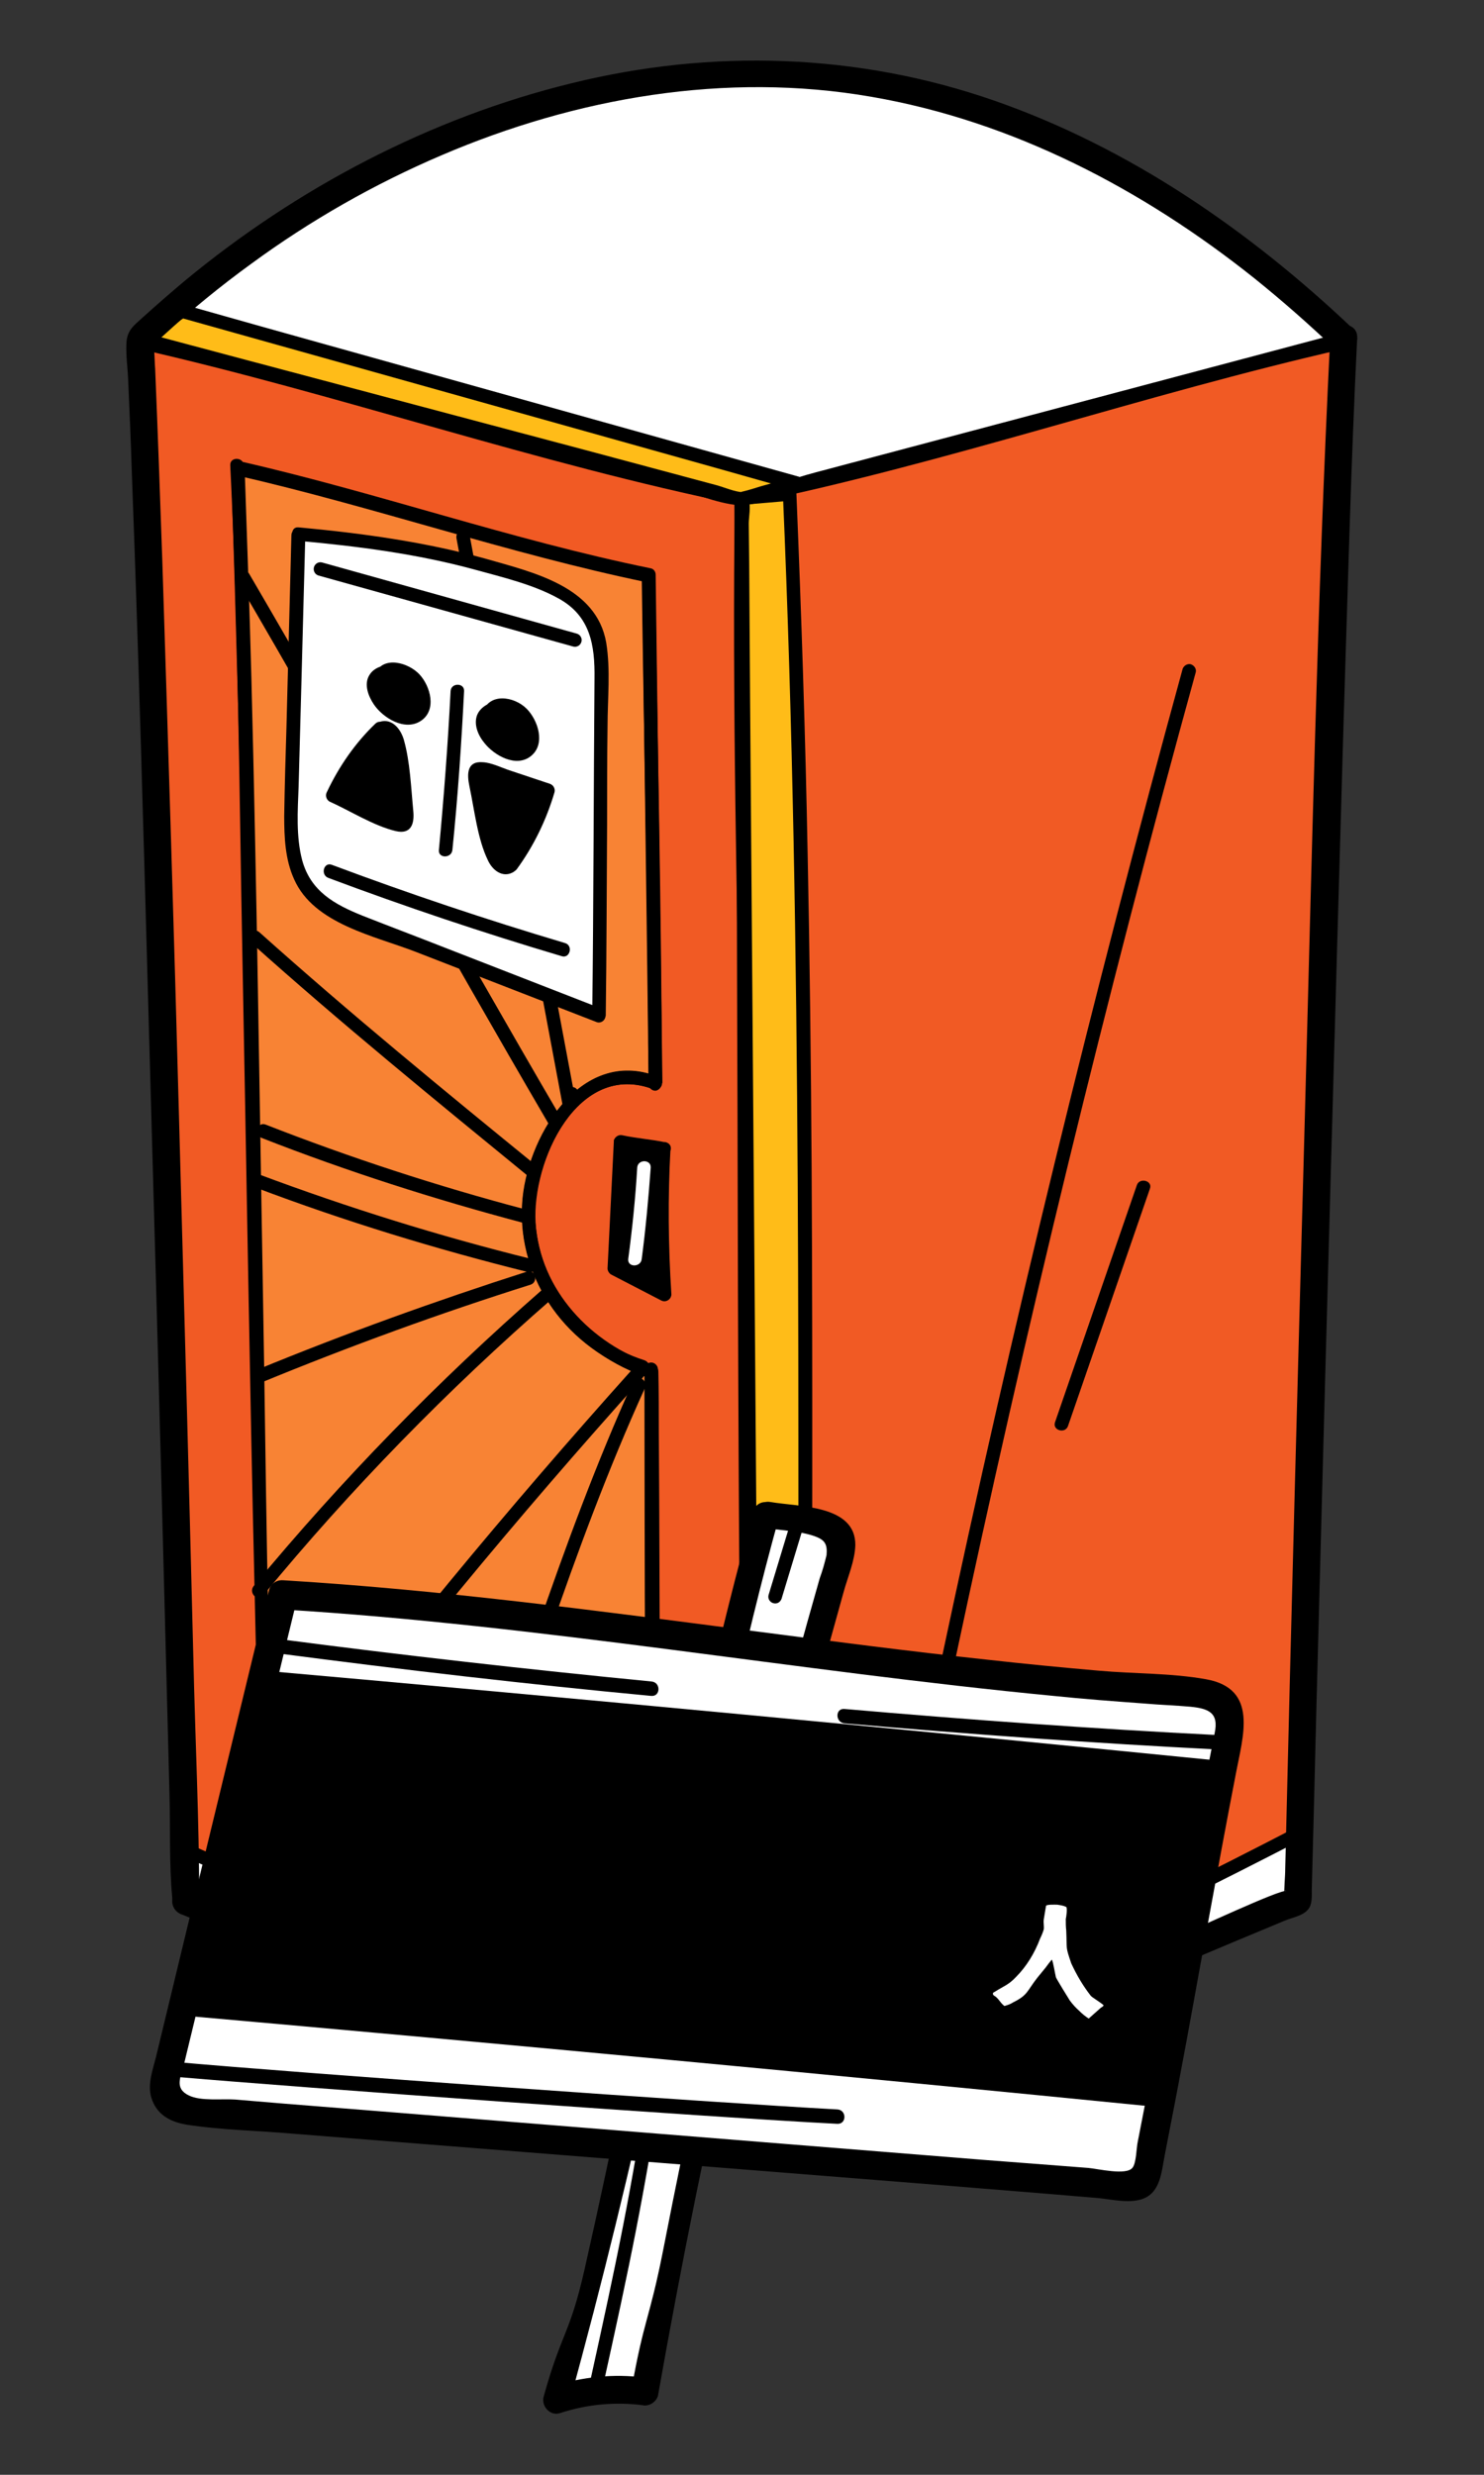 <?xml version="1.0" encoding="utf-8"?>
<!-- Generator: Adobe Illustrator 22.1.0, SVG Export Plug-In . SVG Version: 6.00 Build 0)  -->
<svg version="1.1" id="圖層_1" xmlns="http://www.w3.org/2000/svg" xmlns:xlink="http://www.w3.org/1999/xlink" x="0px" y="0px"
	 viewBox="0 0 330 550" style="enable-background:new 0 0 330 550;" xml:space="preserve">
<rect x="0" y="0" width="330" height="550" fill="#333333" stroke="none"/>
<style type="text/css">
	.st0{fill:#F15A24;}
	.st1{fill:#F88334;}
	.st2{fill:#FFFFFF;}
	.st3{fill:#FFBC18;}
</style>
<title>board-10</title>
<path class="st0" d="M31.1,75.2c3.4,67.9,6.8,279.3,10.2,347.2L167.8,474c-2.7-81.5-1.8-280.4-2.9-363.1c-44.6-9-90.3-25-133.7-34.7
	"/>
<path d="M29.6,75.2c2.1,42.6,2.9,85.3,4,127.9c1.3,52.2,2.5,104.5,4,156.7c0.6,20.9,1.2,41.8,2.2,62.6c0,0.7,0.5,1.2,1.1,1.5
	l126.4,51.5c0.8,0.2,1.6-0.3,1.8-1.1c0-0.1,0.1-0.3,0.1-0.4c-1.5-44.9-1.6-89.9-1.9-134.9c-0.3-53-0.3-106-0.5-159
	c-0.1-23.1-0.2-46.2-0.5-69.3c0-0.7-0.5-1.3-1.1-1.4c-45.2-9.2-88.8-24.5-133.7-34.7c-1.9-0.4-2.7,2.5-0.8,2.9
	c44.9,10.2,88.5,25.5,133.7,34.7l-1.1-1.4c0.6,45.3,0.5,90.5,0.7,135.8c0.1,52.9,0.3,105.8,0.9,158.7c0.3,22.9,0.6,45.7,1.3,68.6
	l1.9-1.4L41.7,421l1.1,1.4c-2.1-42.6-2.9-85.3-4-127.9c-1.3-52.2-2.5-104.5-4-156.7c-0.6-20.9-1.2-41.8-2.2-62.7
	C32.4,73.3,29.4,73.3,29.6,75.2L29.6,75.2z"/>
<path class="st1" d="M144.9,304.8c-10.5-3.2-21.3-12.5-25.2-22.7c-3.8-10.4-2.6-22,3.2-31.5c2.3-3.9,5.7-7.1,9.7-9.3
	c4.1-2.1,8.9-2.4,13.1-0.6c0,0-1.2-90.9-1.5-112.8c-30.5-6.2-61.8-17.1-91.4-23.8l0.5,14c2.3,46.4,4.1,239.1,6.4,285.5l86.5,35.2
	C145.4,414,144.9,304.8,144.9,304.8z"/>
<path d="M145.3,303.3c-13.9-4.6-25.3-16.7-26.2-31.6c-0.8-13.4,9.2-36.1,26.3-29.6c0.8,0.2,1.6-0.3,1.8-1.1c0-0.1,0-0.2,0.1-0.4
	c-0.4-29.9-0.8-59.8-1.2-89.7l-0.3-23.2c0-0.7-0.5-1.3-1.1-1.4c-30.9-6.3-60.7-16.8-91.4-23.8c-0.8-0.2-1.6,0.3-1.9,1.1
	c0,0.1,0,0.2,0,0.4c1.1,34,2,68,2.7,102.1c0.9,47.9,1.6,95.8,2.6,143.7c0.4,17.9,0.7,35.9,1.6,53.8c0,0.7,0.5,1.2,1.1,1.5l86.5,35.2
	c0.8,0.2,1.6-0.3,1.8-1.1c0-0.1,0.1-0.3,0.1-0.4c-1.3-40.1-1-80.2-1.3-120.3c0-4.6,0-9.2-0.1-13.7c0-0.8-0.7-1.5-1.5-1.5
	s-1.5,0.7-1.5,1.5c0.2,35.9,0.4,71.7,0.8,107.5c0.1,8.8,0.2,17.7,0.5,26.5l1.9-1.5l-86.5-35.2l1.1,1.5c-1.9-38.1-2-76.3-2.7-114.4
	c-0.8-46.2-1.4-92.4-2.6-138.6c-0.4-15.5-1-31.1-1.5-46.6l-1.9,1.4c30.7,7,60.6,17.4,91.4,23.8l-1.1-1.4
	c0.4,33.7,0.9,67.4,1.3,101.1c0,3.9,0.1,7.8,0.2,11.8l1.9-1.4c-17.6-6.8-29.6,14.5-30.1,29.2c-0.6,17.7,12.1,32.5,28.4,37.8
	C146.3,306.8,147.1,303.9,145.3,303.3z"/>
<path class="st2" d="M40.8,411c0.2,4.2,0.3,8,0.5,11.5L167.8,474c-0.1-2.8-0.2-5.7-0.3-8.8C125.1,447.6,82.8,429.6,40.8,411z"/>
<path d="M39.3,411c0.2,3.8,0.3,7.6,0.5,11.5c0,0.7,0.5,1.2,1.1,1.5l126.5,51.5c0.8,0.2,1.6-0.3,1.8-1.1c0-0.1,0.1-0.3,0.1-0.4
	c-0.1-2.9-0.2-5.8-0.3-8.8c0-0.7-0.5-1.3-1.1-1.5c-42.3-17.5-84.5-35.6-126.4-54.1c-1.8-0.8-3.3,1.8-1.5,2.6
	c42.2,18.6,84.6,36.7,127.1,54.4l-1.1-1.4c0.1,2.9,0.2,5.8,0.3,8.8l1.9-1.4L41.7,421l1.1,1.4c-0.2-3.8-0.3-7.6-0.5-11.5
	C42.2,409.1,39.2,409.1,39.3,411z"/>
<path d="M147.2,240.7c-0.1-37.6-1-75.2-1.5-112.8c0-0.7-0.5-1.3-1.1-1.4c-30.9-6.3-60.7-16.8-91.4-23.8c-1.9-0.4-2.7,2.5-0.8,2.9
	c30.7,7,60.5,17.4,91.4,23.8l-1.1-1.4c0.5,37.6,1.4,75.2,1.5,112.9c0,0.8,0.7,1.5,1.5,1.5S147.2,241.5,147.2,240.7L147.2,240.7z"/>
<path d="M51.2,103.4c1.8,36.3,2,72.6,2.7,108.9c0.9,46.9,1.6,93.7,2.7,140.6c0.4,16.9,0.7,33.8,1.5,50.7c0,0.7,0.5,1.2,1.1,1.5
	l86.5,35.2c0.8,0.2,1.6-0.3,1.8-1.1c0-0.1,0.1-0.3,0.1-0.4c-1.5-44.8-1.2-89.7-1.3-134.5c0-0.8-0.7-1.5-1.5-1.5s-1.5,0.7-1.5,1.5
	c0.1,44.8-0.1,89.7,1.3,134.5l1.9-1.5l-86.5-35.2l1.1,1.5c-1.8-36.3-2-72.6-2.7-108.9c-0.9-46.9-1.6-93.7-2.7-140.6
	c-0.4-16.9-0.7-33.8-1.5-50.7C54.1,101.5,51.1,101.5,51.2,103.4L51.2,103.4z"/>
<path class="st0" d="M298.8,75.2c-3.4,67.9-6.8,279.3-10.2,347.2c-42.2,17.2-78.6,34.2-120.8,51.4c2.7-81.5-3.9-280.3-2.9-363
	c44.6-9,90.3-25,133.7-34.7"/>
<path d="M297.3,75.2c-2.1,42.6-2.9,85.3-4,127.9c-1.3,52.2-2.5,104.5-4,156.7c-0.6,20.9-1.2,41.8-2.2,62.6l1.1-1.4
	c-40.5,16.5-80.3,34.8-120.8,51.4l1.9,1.4c1.5-44.9,0.6-89.9-0.1-134.9c-0.8-53-1.9-105.9-2.5-158.9c-0.3-23.1-0.5-46.2-0.3-69.2
	l-1.1,1.4c45.2-9.2,88.8-24.5,133.7-34.7c1.9-0.4,1.1-3.3-0.8-2.9c-44.9,10.2-88.5,25.5-133.7,34.7c-0.6,0.2-1.1,0.8-1.1,1.4
	c-0.6,45.2,0.5,90.5,1.3,135.7c0.9,52.9,2,105.8,2.2,158.6c0.1,22.9,0.1,45.7-0.6,68.6c0,0.8,0.7,1.5,1.5,1.5c0.1,0,0.3,0,0.4-0.1
	c40.5-16.5,80.3-34.8,120.8-51.4c0.6-0.2,1.1-0.8,1.1-1.5c2.1-42.6,2.9-85.3,4-127.9c1.3-52.2,2.5-104.5,4-156.7
	c0.6-20.9,1.2-41.8,2.2-62.7C300.4,73.3,297.4,73.3,297.3,75.2L297.3,75.2z"/>
<path class="st2" d="M31.1,75.2c36.1-34.6,87.1-58.8,137.1-58.9s94.4,24.5,130.6,58.9L165,110.9L31.1,75.2z"/>
<path d="M32.2,76.3c28.3-27,64.1-46.9,102.6-54.9c38.1-7.9,76.7-1.6,110.9,16.7c19.1,10.2,36.4,23.4,52.1,38.3l0.7-2.5L181.3,105
	c-5.3,1.4-11,3.6-16.5,4.4c-0.9,0.1,1,0.1,0.3,0c-0.7-0.1-1.3-0.3-2-0.5l-8.4-2.2L86,88.3L31.5,73.8c-0.8-0.2-1.6,0.3-1.8,1.1
	c-0.2,0.8,0.3,1.5,1,1.7L148.5,108c5,1.3,10.8,3.9,15.9,4.3c3.5,0.2,7.7-1.8,11-2.7l68.4-18.2l55.4-14.7c0.8-0.2,1.3-1.1,1-1.9
	c-0.1-0.2-0.2-0.4-0.4-0.6c-28.1-26.6-62-48.4-100.3-56.2c-38.8-7.9-79,0.1-114.2,17.4C65.1,45.5,46.4,58.5,30,74.2
	C28.6,75.5,30.8,77.6,32.2,76.3z"/>
<path d="M146.1,239.2c-17.2-6.6-29.2,13.9-30,28.4c-1,17.1,10.3,32.3,26.4,37.6c1.8,0.6,2.6-2.3,0.8-2.9
	c-13.9-4.4-23.5-16.9-24.3-31.4c-0.5-13.3,9.7-35.2,26.3-28.8C147.1,242.8,147.9,239.9,146.1,239.2L146.1,239.2z"/>
<path d="M147.6,255.3c-0.7,10.8-0.6,21.6,0.2,32.5l-11.2-5.8l1.4-28.3C140.8,254.4,144.8,254.6,147.6,255.3"/>
<path d="M146.1,255.3c-0.6,10.8-0.6,21.6,0.2,32.5l2.3-1.3c-2.6-1.4-5.5-2.5-8-4.1c-3.3-2.1-2.2-5.1-2.1-8.8l1-19.8l-1.9,1.4
	c3.2,0.7,6.5,0.9,9.7,1.6c1.9,0.4,2.7-2.5,0.8-2.9c-3.2-0.7-6.5-0.9-9.7-1.6c-0.8-0.2-1.6,0.3-1.9,1.1c0,0.1,0,0.2,0,0.3l-1.4,28.2
	c0,0.5,0.3,1,0.7,1.3L147,289c0.7,0.4,1.6,0.2,2.1-0.6c0.1-0.2,0.2-0.5,0.2-0.7c-0.7-10.8-0.8-21.6-0.2-32.4
	C149.2,253.3,146.2,253.3,146.1,255.3L146.1,255.3z"/>
<path d="M58.2,252.9c18.9,7.4,38.3,13.6,57.9,18.8c0.8,0.2,1.6-0.3,1.8-1.1c0.2-0.8-0.3-1.6-1-1.8c-19.7-5.2-39-11.5-57.9-18.9
	C57.2,249.3,56.4,252.2,58.2,252.9L58.2,252.9z"/>
<path d="M101.5,119.6l23.7,126.5c0.3,1.8,2.8,1.1,3-0.4l0.3-2.7c0.2-1.9-2.8-1.9-3,0l-0.3,2.7l2.9-0.4l-23.7-126.5
	C104.1,116.9,101.2,117.7,101.5,119.6L101.5,119.6z"/>
<path d="M52.8,129.1c23.4,40,45.7,80.5,69.1,120.5c0.4,0.7,1.3,1,2.1,0.5c0.7-0.4,1-1.3,0.5-2.1c-23.4-40-45.7-80.5-69.1-120.5
	c-0.4-0.7-1.4-0.9-2.1-0.5C52.6,127.6,52.4,128.4,52.8,129.1z"/>
<path d="M55.6,209.3c20.2,18.1,41.2,35.2,62.1,52.3c1.5,1.2,3.6-0.9,2.1-2.1c-21-17.1-42-34.3-62.1-52.3
	C56.3,205.9,54.1,208,55.6,209.3L55.6,209.3z"/>
<path d="M56.8,263.9c19.8,7.5,40.1,13.7,60.6,18.8c1.9,0.5,2.7-2.4,0.8-2.9c-20.6-5.1-40.8-11.4-60.6-18.8
	C55.8,260.3,55,263.2,56.8,263.9L56.8,263.9z"/>
<path class="st2" d="M167.8,473.8c42.2-17.2,78.7-34.2,120.8-51.4c0.2-4.5,0.5-9.6,0.7-15.2c-39.6,20.6-80,39.5-121.2,56.7
	C168,467.5,167.9,470.8,167.8,473.8z"/>
<path d="M168.2,475.3c40.5-16.5,80.3-34.8,120.8-51.4c0.6-0.2,1.1-0.8,1.1-1.5c0.3-5.1,0.5-10.1,0.7-15.2c0-0.8-0.7-1.5-1.5-1.5
	c-0.3,0-0.5,0.1-0.7,0.2c-39.5,20.5-79.8,39.4-120.9,56.6c-0.6,0.2-1.1,0.8-1.1,1.4c-0.1,3.3-0.2,6.5-0.3,9.8c-0.1,1.9,2.9,1.9,3,0
	c0.1-3.3,0.2-6.5,0.3-9.8l-1.1,1.5c41.3-17.3,81.8-36.3,121.6-56.9l-2.3-1.3c-0.2,5.1-0.4,10.1-0.7,15.2l1.1-1.4
	c-40.5,16.5-80.3,34.8-120.8,51.4C165.6,473.1,166.4,476,168.2,475.3z"/>
<path class="st3" d="M175.6,109.9c5.4,125,2.6,231.5,3.8,358.5l-11.6,5.4l-2.9-363L175.6,109.9z"/>
<path d="M174.1,109.9c4.4,101.9,3.2,203.8,3.5,305.8c0,14.9,0.1,29.9,0.2,44.8c-0.1,1.3-0.1,2.7,0,4c0-0.1,0.3,3,0.5,2.8
	c-0.6,0.7-2.9,1.3-3.8,1.7l-7.5,3.5l2.3,1.3l-0.3-36.2l-0.7-86.4l-0.8-105l-0.7-90.8l-0.2-29.8l-0.1-9.3c0-1.1,0.5-4,0-5
	c0-0.2,0-0.4,0-0.6l-1.5,1.5l10.6-0.9c1.9-0.2,1.9-3.2,0-3l-10.6,0.9c-0.8,0-1.5,0.7-1.5,1.5l0.3,36.2l0.7,86.3l0.8,105l0.7,90.8
	l0.2,29.8c0,4.5-0.7,9.8,0.1,14.3c0,0.2,0,0.4,0,0.6c0,0.8,0.7,1.5,1.5,1.5c0.2,0,0.5-0.1,0.7-0.2l11.6-5.4c0.5-0.3,0.8-0.8,0.8-1.3
	c-0.9-92.8,0.6-185.6-1.3-278.3c-0.5-26.7-1.4-53.5-2.5-80.2C177,108,174,108,174.1,109.9z"/>
<path d="M58,307.3c19.7-8.1,39.7-15.4,60-21.8c1.8-0.6,1-3.5-0.8-2.9c-20.3,6.5-40.3,13.7-60,21.8C55.5,305.1,56.2,308,58,307.3
	L58,307.3z"/>
<path d="M58.5,354.6c19.5-23.7,41-45.7,64.2-65.9c1.4-1.3-0.7-3.4-2.1-2.1c-23.1,20.2-44.6,42.2-64.2,65.9
	C55.2,354,57.3,356.1,58.5,354.6z"/>
<path d="M63.4,402.6c25.1-33.3,51.6-65.4,79.5-96.4c1.3-1.4-0.8-3.6-2.1-2.1c-28,31.2-54.7,63.5-80,97
	C59.6,402.6,62.2,404.1,63.4,402.6L63.4,402.6z"/>
<path d="M103,419.9c13-37.3,24-75.3,40.4-111.4c0.8-1.8-1.8-3.3-2.6-1.5c-16.4,36.3-27.5,74.6-40.7,112.1
	C99.5,420.9,102.4,421.7,103,419.9z"/>
<polygon class="st3" points="40.5,69.1 177,107.4 164.9,110.9 31.1,75.2 "/>
<path d="M40.1,70.6l119.5,33.5l17,4.8V106l-7.5,2.1c-1.3,0.4-2.5,0.8-3.8,1.1s0.1,0.2-0.1,0.2c-1.8-0.1-3.9-1-5.6-1.5l-29.5-7.9
	L51,79l-19.5-5.2l0.4,2.7l9.4-6.1c1.6-1,0.1-3.7-1.5-2.6L30.4,74c-0.7,0.4-0.9,1.4-0.5,2.1c0.2,0.3,0.5,0.5,0.8,0.6l126.8,33.7
	c2.1,0.6,4.7,1.7,6.9,1.8c4,0.3,9.1-2.3,13.1-3.4c0.8-0.2,1.2-1.1,1-1.9c-0.1-0.5-0.5-0.9-1-1L57.9,72.5l-17-4.8
	c-0.8-0.2-1.6,0.4-1.8,1.2C39,69.6,39.4,70.3,40.1,70.6z"/>
<path class="st2" d="M66.3,119l-1.5,60c-0.2,7-0.1,14.8,4.7,20c2.8,3.1,6.8,4.7,10.7,6.2l53,20.6c0.3-22.7,0.2-52,0.5-74.7
	c0.1-4.6,0-9.5-2.4-13.4c-2.8-4.6-8.2-6.8-13.2-8.5C100.1,123,85.2,120.7,66.3,119"/>
<path d="M64.8,119l-1.1,42.6c-0.2,6.6-0.4,13.1-0.5,19.7c0,4.8,0.2,9.7,2.2,14.1c4.4,10,18,12.6,27.2,16.2l40.2,15.6
	c0.8,0.2,1.6-0.3,1.8-1.1c0-0.1,0.1-0.3,0.1-0.4c0.2-14.2,0.2-28.4,0.3-42.7c0-7.2,0-14.4,0.1-21.6c0-6.1,0.7-12.5-0.3-18.6
	c-2.2-12.5-16.3-15.6-26.7-18.6c-13.7-3.8-27.7-5.7-41.7-7c-1.9-0.2-1.9,2.8,0,3c13.2,1.2,26.4,2.9,39.2,6.4
	c6.2,1.7,13,3.3,18.6,6.4c7.1,3.9,8.1,10.4,8,17.8c-0.2,24.9-0.2,49.8-0.5,74.7l1.9-1.4l-34.7-13.5c-6.1-2.4-12.2-4.7-18.3-7.1
	c-6.2-2.5-11.5-5.4-13.4-12.3c-1.4-5.3-1-11-0.8-16.4l0.5-18.4l1-37.8C67.8,117,64.8,117,64.8,119L64.8,119z"/>
<path d="M87.4,149.1c-1.9,0.2-4.1,0.7-4.3,2.7c0,1.3,0.4,2.6,1.1,3.7c2,3.1,6,4.9,8.2,3.6s2.2-5.4-0.3-8.2s-6.6-3.1-7.6-0.5"/>
<path d="M87.4,147.6c-2,0.2-4.2,0.6-5.3,2.5c-1.2,2-0.2,4.6,1,6.4c2,3,6.9,6.1,10.5,3.7s2.1-7.7-0.3-10.3s-8-4.3-9.9-0.2
	c-0.8,1.7,1.8,3.3,2.6,1.5c1-2.1,3.9-0.6,5,0.6s2.6,4.3,1.1,5.8s-4.2-0.4-5.3-1.4s-2.2-2.4-2.2-3.8s1.7-1.7,2.8-1.8
	C89.3,150.4,89.3,147.4,87.4,147.6L87.4,147.6z"/>
<path d="M84.6,161.9c-4.5,4.2-8.1,9.2-10.6,14.8l13.4,6c1,0.5,2.3,0.9,2.9,0.3c0.5-0.5,0.4-1.4,0.3-2.2l-1.8-14.6
	c-0.1-1.2-0.4-2.3-1-3.3c-0.7-1-2.1-1.8-2.8-1.3"/>
<path d="M83.5,160.8c-4.5,4.3-8.1,9.5-10.8,15.2c-0.4,0.7-0.2,1.6,0.5,2.1c4.7,2.1,9.8,5.4,14.8,6.6c3.4,0.8,4.2-1.6,3.9-4.5
	c-0.5-5.1-0.7-10.9-2.1-15.8c-0.7-2.4-2.6-4.8-5.3-4c-1.8,0.5-1.1,3.4,0.8,2.9s2.5,8.6,2.7,9.6c0.2,1.4,1.7,6.8,1,8.1
	s-1,0.5-2.4-0.1l-3.7-1.7l-8.2-3.7l0.5,2c2.5-5.4,6-10.3,10.3-14.4C87,161.7,84.9,159.5,83.5,160.8L83.5,160.8z"/>
<path d="M111.2,157.1c-1.8,0.4-3.8,1.2-3.9,3.3c0.1,1.3,0.6,2.6,1.4,3.6c2.3,3,6.3,4.4,8.3,2.9s1.6-5.8-1-8.4s-6.7-2.5-7.3,0.3"/>
<path d="M110.8,155.7c-1.9,0.4-3.9,1.3-4.7,3.2c-0.8,2.1,0.2,4.5,1.6,6.2c2.2,2.8,7.1,5.6,10.4,2.9s1.5-8-1-10.5
	c-2.8-2.8-8.4-3.6-9.8,0.9c-0.6,1.8,2.3,2.6,2.9,0.8c0.8-2.5,4.5-0.1,5.4,1.1s2.3,4.5,0.4,5.6c-1.7,1-4.3-0.8-5.4-2
	c-0.8-0.8-1.9-2.3-1.7-3.4s1.7-1.6,2.8-1.8C113.5,158.2,112.7,155.3,110.8,155.7L110.8,155.7z"/>
<path d="M113.6,192.4c3.8-5,6.6-10.7,8.2-16.8l-13.4-4.5c-1-0.3-2.3-0.6-2.8,0.1c-0.3,0.7-0.3,1.6,0,2.3l3.4,14.8
	c0.2,1.2,0.7,2.3,1.3,3.3c0.8,1,2.2,1.6,2.8,0.9"/>
<path d="M114.9,193.2c3.8-5.2,6.6-11,8.4-17.1c0.2-0.8-0.2-1.6-1-1.9l-9-3c-1.8-0.6-4-1.7-5.9-1.8c-3.6-0.3-3.6,2.6-3,5.4
	c1.1,5.2,1.8,11.7,4.1,16.4c1,2.2,3.2,3.9,5.5,2.7c1.7-0.8,0.2-3.4-1.5-2.6c-1.3,0.6-2.9-7.5-3.1-8.3c-0.6-2.4-2.5-6.7-2.1-9.1
	c0.3-1.6,0.3-1.3,2.3-0.8c1.3,0.3,2.5,0.8,3.7,1.2l8.2,2.7l-1.1-1.8c-1.7,5.9-4.4,11.5-8.1,16.4
	C111.1,193.2,113.7,194.7,114.9,193.2L114.9,193.2z"/>
<path d="M100.2,153.6c-0.6,11.8-1.5,23.6-2.6,35.3c-0.2,1.9,2.8,1.9,3,0c1.2-11.7,2-23.5,2.6-35.3
	C103.3,151.7,100.3,151.7,100.2,153.6z"/>
<path d="M263,148.6c-20,72.8-37.9,146.1-53.6,220c-0.4,1.9,2.5,2.7,2.9,0.8c15.7-73.9,33.5-147.2,53.6-220c0.2-0.8-0.4-1.6-1.2-1.8
	C264,147.5,263.3,147.9,263,148.6L263,148.6z"/>
<path d="M252.8,263.4l-18.2,52.7c-0.6,1.8,2.3,2.6,2.9,0.8l18.2-52.7C256.4,262.4,253.4,261.6,252.8,263.4z"/>
<path class="st2" d="M141.7,259.5c-0.4,6.8-1.1,13.6-2,20.3c-0.2,1.9,2.8,1.9,3,0c0.9-6.8,1.5-13.5,2-20.3
	C144.8,257.6,141.8,257.6,141.7,259.5z"/>
<path d="M300.9,73.1c-23-21.8-49.6-40.2-79.7-50.7c-30.4-10.6-62.9-11.6-94.1-3.9c-31.5,7.7-61.1,23.3-86,43.9
	c-3.1,2.6-6.2,5.3-9.2,8c-2.3,2.1-3.7,3-3.8,6.1c-0.1,2.6,0.3,5.3,0.4,8c0.3,6.7,0.6,13.5,0.8,20.2c1.5,39.9,2.6,79.9,3.7,119.8
	c1.2,42.8,2.4,85.6,3.5,128.4c0.4,15.4,0.8,30.8,1.2,46.3c0.2,7.4-0.1,15.1,0.6,22.5c0,0.3,0,0.6,0,0.9c0,1.3,0.9,2.5,2.2,2.9
	L167,476.9c1.3,0.4,2.7-0.2,3.4-1.4c0.3-0.7,0.5-1.6,0.4-2.4h-6c0,0.2,0,0.5,0,0.7c0,1.7,1.3,3,3,3l0,0l-3-3l0,0
	c0,1.8,1.9,3.6,3.8,2.9c28.3-11.5,56.2-24,84.3-36c7.3-3.2,14.7-6.3,22.1-9.4c3.6-1.5,7.2-3,10.8-4.5c1.7-0.7,4.4-1.1,5.4-2.9
	c0.6-1.1,0.5-2.8,0.5-4c0.5-18.1,0.9-36.2,1.4-54.3c1.8-68.7,3.7-137.3,5.7-206c0.9-28.2,1.6-56.3,3-84.5c0.2-3.9-5.8-3.8-6,0
	c-2.9,58.4-4.1,116.9-5.7,175.3c-1.5,54.9-3,109.8-4.3,164.8c0,2.1-0.3,4.3-0.2,6.4c0.2,2.3-0.2-2.1,0.4-1.3c-0.6-0.8-21.5,9-24,10
	c-31.7,13.5-63.1,27.6-95,40.6l3.8,2.9l0,0c0-1.7-1.3-3-3-3l0,0l3,3c0-0.2,0-0.5,0-0.7c-0.1-3.9-6.1-3.9-6,0c0,0.9,0.1,0.7,0.4-0.7
	l3.4-1.4L42.1,419.6l2.2,2.9c0-18-0.9-36-1.3-53.9c-1-40.2-2.1-80.3-3.2-120.5c-1.1-41.1-2.4-82.2-3.7-123.3
	c-0.5-14.3-1-28.6-1.6-42.9c-0.1-1.2-0.1-2.5-0.2-3.7c-0.1-2.8-0.1-1.7,1.9-3.5c6.2-5.7,12.8-11.1,19.7-16.1
	C69,49,83.2,40.9,98.2,34.5c29.9-12.8,63.2-18.6,95.5-13c31.5,5.4,60.5,20.6,85.3,40.4c6.1,4.9,12,10.1,17.7,15.5
	C299.5,80,303.7,75.8,300.9,73.1z"/>
<path d="M70.8,127.9l56.7,15.8c0.8,0.2,1.6-0.3,1.8-1.1c0.2-0.8-0.3-1.6-1.1-1.8L71.6,125c-0.8-0.2-1.6,0.3-1.8,1.1
	C69.6,126.9,70.1,127.7,70.8,127.9L70.8,127.9z"/>
<path d="M73,195.1c17.1,6.4,34.4,12.2,51.9,17.4c1.8,0.6,2.6-2.3,0.8-2.9c-17.5-5.2-34.8-11-51.9-17.4C72,191.5,71.2,194.4,73,195.1
	z"/>
<path class="st2" d="M170.4,336.8c-16.6,60.2-30,136.5-46.6,196.7c6.3-2.1,13-2.8,19.6-1.8c10.3-57.8,26.6-128.8,43.2-185.1
	c0.6-2,1.1-4.4-0.2-6c-1-1.2-2.6-1.5-4.2-1.8L170.4,336.8"/>
<path d="M167.5,335.9c-15.3,55.5-24.8,112.4-37.5,168.4c-3.3,14.6-5.1,13.9-9.1,28.3c-0.6,2.1,1.4,4.4,3.6,3.7
	c6.1-2,12.5-2.6,18.9-1.7c1.3,0,2.5-0.9,2.9-2.1c10.9-61.5,21.9-107.6,38.3-167.9c1-3.6,2-7.2,3-10.8c0.9-3.3,2.5-6.9,2.6-10.4
	c0.1-9-12.6-8.5-18.9-9.6c-3.7-0.6-5.4,5.1-1.7,5.7s8.4,0.7,11.8,2c2.1,0.8,2.6,1.8,2.4,4.1c-0.4,1.7-0.9,3.5-1.5,5.1
	c-1.8,6.3-3.6,12.7-5.3,19c-3.7,14-7.1,28-10.5,42c-6.9,29.4-13.3,59-19.1,88.7c-3,15.1-4.2,15-6.9,30.2l2.9-2.2
	c-6.9-0.9-13.8-0.2-20.4,1.9l3.6,3.7c15.3-55.5,23.1-97.1,35.8-153.1c3.3-14.6,6.8-29.2,10.8-43.6
	C174.3,333.9,168.6,332.2,167.5,335.9L167.5,335.9z"/>
<path d="M175.6,339l-4.7,15.5c-0.2,0.8,0.3,1.6,1.1,1.8c0.8,0.2,1.5-0.2,1.8-1l4.7-15.5c0.2-0.8-0.3-1.6-1.1-1.8
	C176.6,337.8,175.8,338.3,175.6,339z"/>
<path d="M144.7,459.1c-4.5,28.9-7.4,42.6-13.7,71.2c-0.4,1.9,2.4,2.7,2.9,0.8c6.3-28.5,9.2-42.3,13.7-71.2
	C147.8,458.1,145,457.3,144.7,459.1L144.7,459.1z"/>
<path class="st2" d="M273.6,383.8c0.2-0.7,0.2-1.5,0.2-2.2c-0.4-4.6-5.2-5.3-9.2-5.5c-66.8-4-134.9-17.6-201.7-21.6l-4.1,16.9
	c71.2,6.3,142.3,13,213.3,20.1C272.6,388.7,273.1,386.1,273.6,383.8z"/>
<path class="st2" d="M36.6,462.4c-0.1,0.4-0.2,0.8-0.2,1.3c0.2,4.8,4,5.2,7.3,5.5l206.8,16.5c1,0.2,2,0.1,2.9-0.3
	c0.9-0.6,1.5-1.7,1.5-2.8c0.9-4.2,1.8-9.1,2.8-14.4c-72.5-7.2-145-14.1-217.6-20.4L36.6,462.4z"/>
<path d="M58.8,371.3l-18.6,76.6c72.6,6.4,145.1,13.2,217.6,20.4c4.5-23.4,10.1-55.4,14.4-76.9C201,384.3,129.9,377.6,58.8,371.3z"/>
<path d="M59.8,353.5l-16.5,68l-8.6,35.6c-0.7,2.8-1.9,6-1.1,8.9c1.1,3.9,4.2,5.6,8,6.2c7.7,1.2,15.8,1.3,23.6,2l95.9,7.6l49,3.9
	l23.4,1.9l10.7,0.9c3.1,0.3,7.1,1.3,10.1,0.1c3.8-1.5,4-6.1,4.7-9.6c1-5.3,2.1-10.7,3.1-16.1c2.3-12,4.4-24,6.6-36
	c2-10.9,4-21.8,6.1-32.6c1.6-8.5,5.1-19-6.6-21.1c-7.8-1.4-16-1.2-23.8-1.9c-8.1-0.7-16.3-1.5-24.4-2.4c-17.7-1.9-35.4-4.2-53.1-6.5
	c-34.6-4.5-69.1-9.1-103.9-11.2c-4.2-0.3-4.2,6.2,0,6.5c57.4,3.5,114.1,13.7,171.3,19.2c6.8,0.7,13.5,1.2,20.3,1.7
	c3.4,0.3,6.8,0.4,10.1,0.7c4,0.4,6.4,1.3,5.4,5.9c-1.9,9.4-3.6,18.8-5.4,28.2c-3.9,20.9-7.6,41.8-11.7,62.6
	c-0.3,1.3-0.3,4.8-1.2,5.8c-1.4,1.7-7.6,0.2-9.8,0l-23.4-1.8l-44.8-3.6l-89.5-7.2l-21.3-1.7l-10.7-0.9c-3-0.2-7.6,0.4-10.3-0.9
	c-3.3-1.6-1.8-4.1-1.1-6.9l7.9-32.6l17.3-71C67,351.3,60.8,349.5,59.8,353.5L59.8,353.5z"/>
<path d="M38.4,461.5c27.6,2.4,120.2,9.1,147.8,10.5c2.1,0.1,2.1-3.1,0-3.2c-27.7-1.5-120.2-8.1-147.8-10.6
	C36.3,458,36.3,461.3,38.4,461.5L38.4,461.5z"/>
<path d="M187.8,383c27.6,2.4,55.2,4.4,82.9,5.8c2.1,0.1,2.1-3.1,0-3.2c-27.7-1.4-55.3-3.4-82.9-5.8
	C185.7,379.6,185.7,382.8,187.8,383L187.8,383z"/>
<path d="M62.2,367.5c27.5,3.6,55,6.8,82.6,9.4c2.1,0.2,2.2-3,0.1-3.2c-27.6-2.7-55.1-5.8-82.6-9.4C60.3,364,60.1,367.3,62.2,367.5z"
	/>
<path class="st2" d="M232.6,423.6c0-0.4,2.1-0.3,2.5-0.3c0.7,0.1,1.4,0.2,2,0.5c0.3,0.3,0,2.3-0.1,2.7c0,0.8,0,1.7,0.1,2.5
	c0.2,4.6-0.2,3.4,1.1,7.3c1.2,2.6,2.6,5,4.4,7.3c0.4,0.4,2.9,1.9,2.8,2.1s-0.4,0.4-0.6,0.5c-0.9,0.8-1.8,1.6-2.7,2.4
	c-0.8-0.5-1.5-1.1-2.1-1.7c-0.8-0.7-1.5-1.5-2.1-2.3c-0.2-0.3-3.1-5-3.1-5.2c-0.2-0.8-0.6-3.4-0.9-3.9c-0.5,0.6-0.9,1.1-1.4,1.8
	c-0.6,0.7-1.2,1.5-1.8,2.2c-2.3,2.9-2.1,3.9-5.4,5.5c-0.6,0.4-1.2,0.6-1.9,0.8c-0.1,0-0.2-0.1-0.3-0.2c-0.7-0.6-1.1-1.5-1.9-2
	c-0.2-0.1-0.3-0.2-0.4-0.4c0-0.1,0-0.1,0-0.2c0-0.2,0.4-0.3,0.5-0.4c1.9-1.2,3-1.5,4.6-3.2c2.4-2.4,4.2-5.4,5.4-8.6
	c0.3-0.6,0.6-1.3,0.8-2c0.1-0.7-0.1-1.5,0-2.2L232.6,423.6z"/>
</svg>
